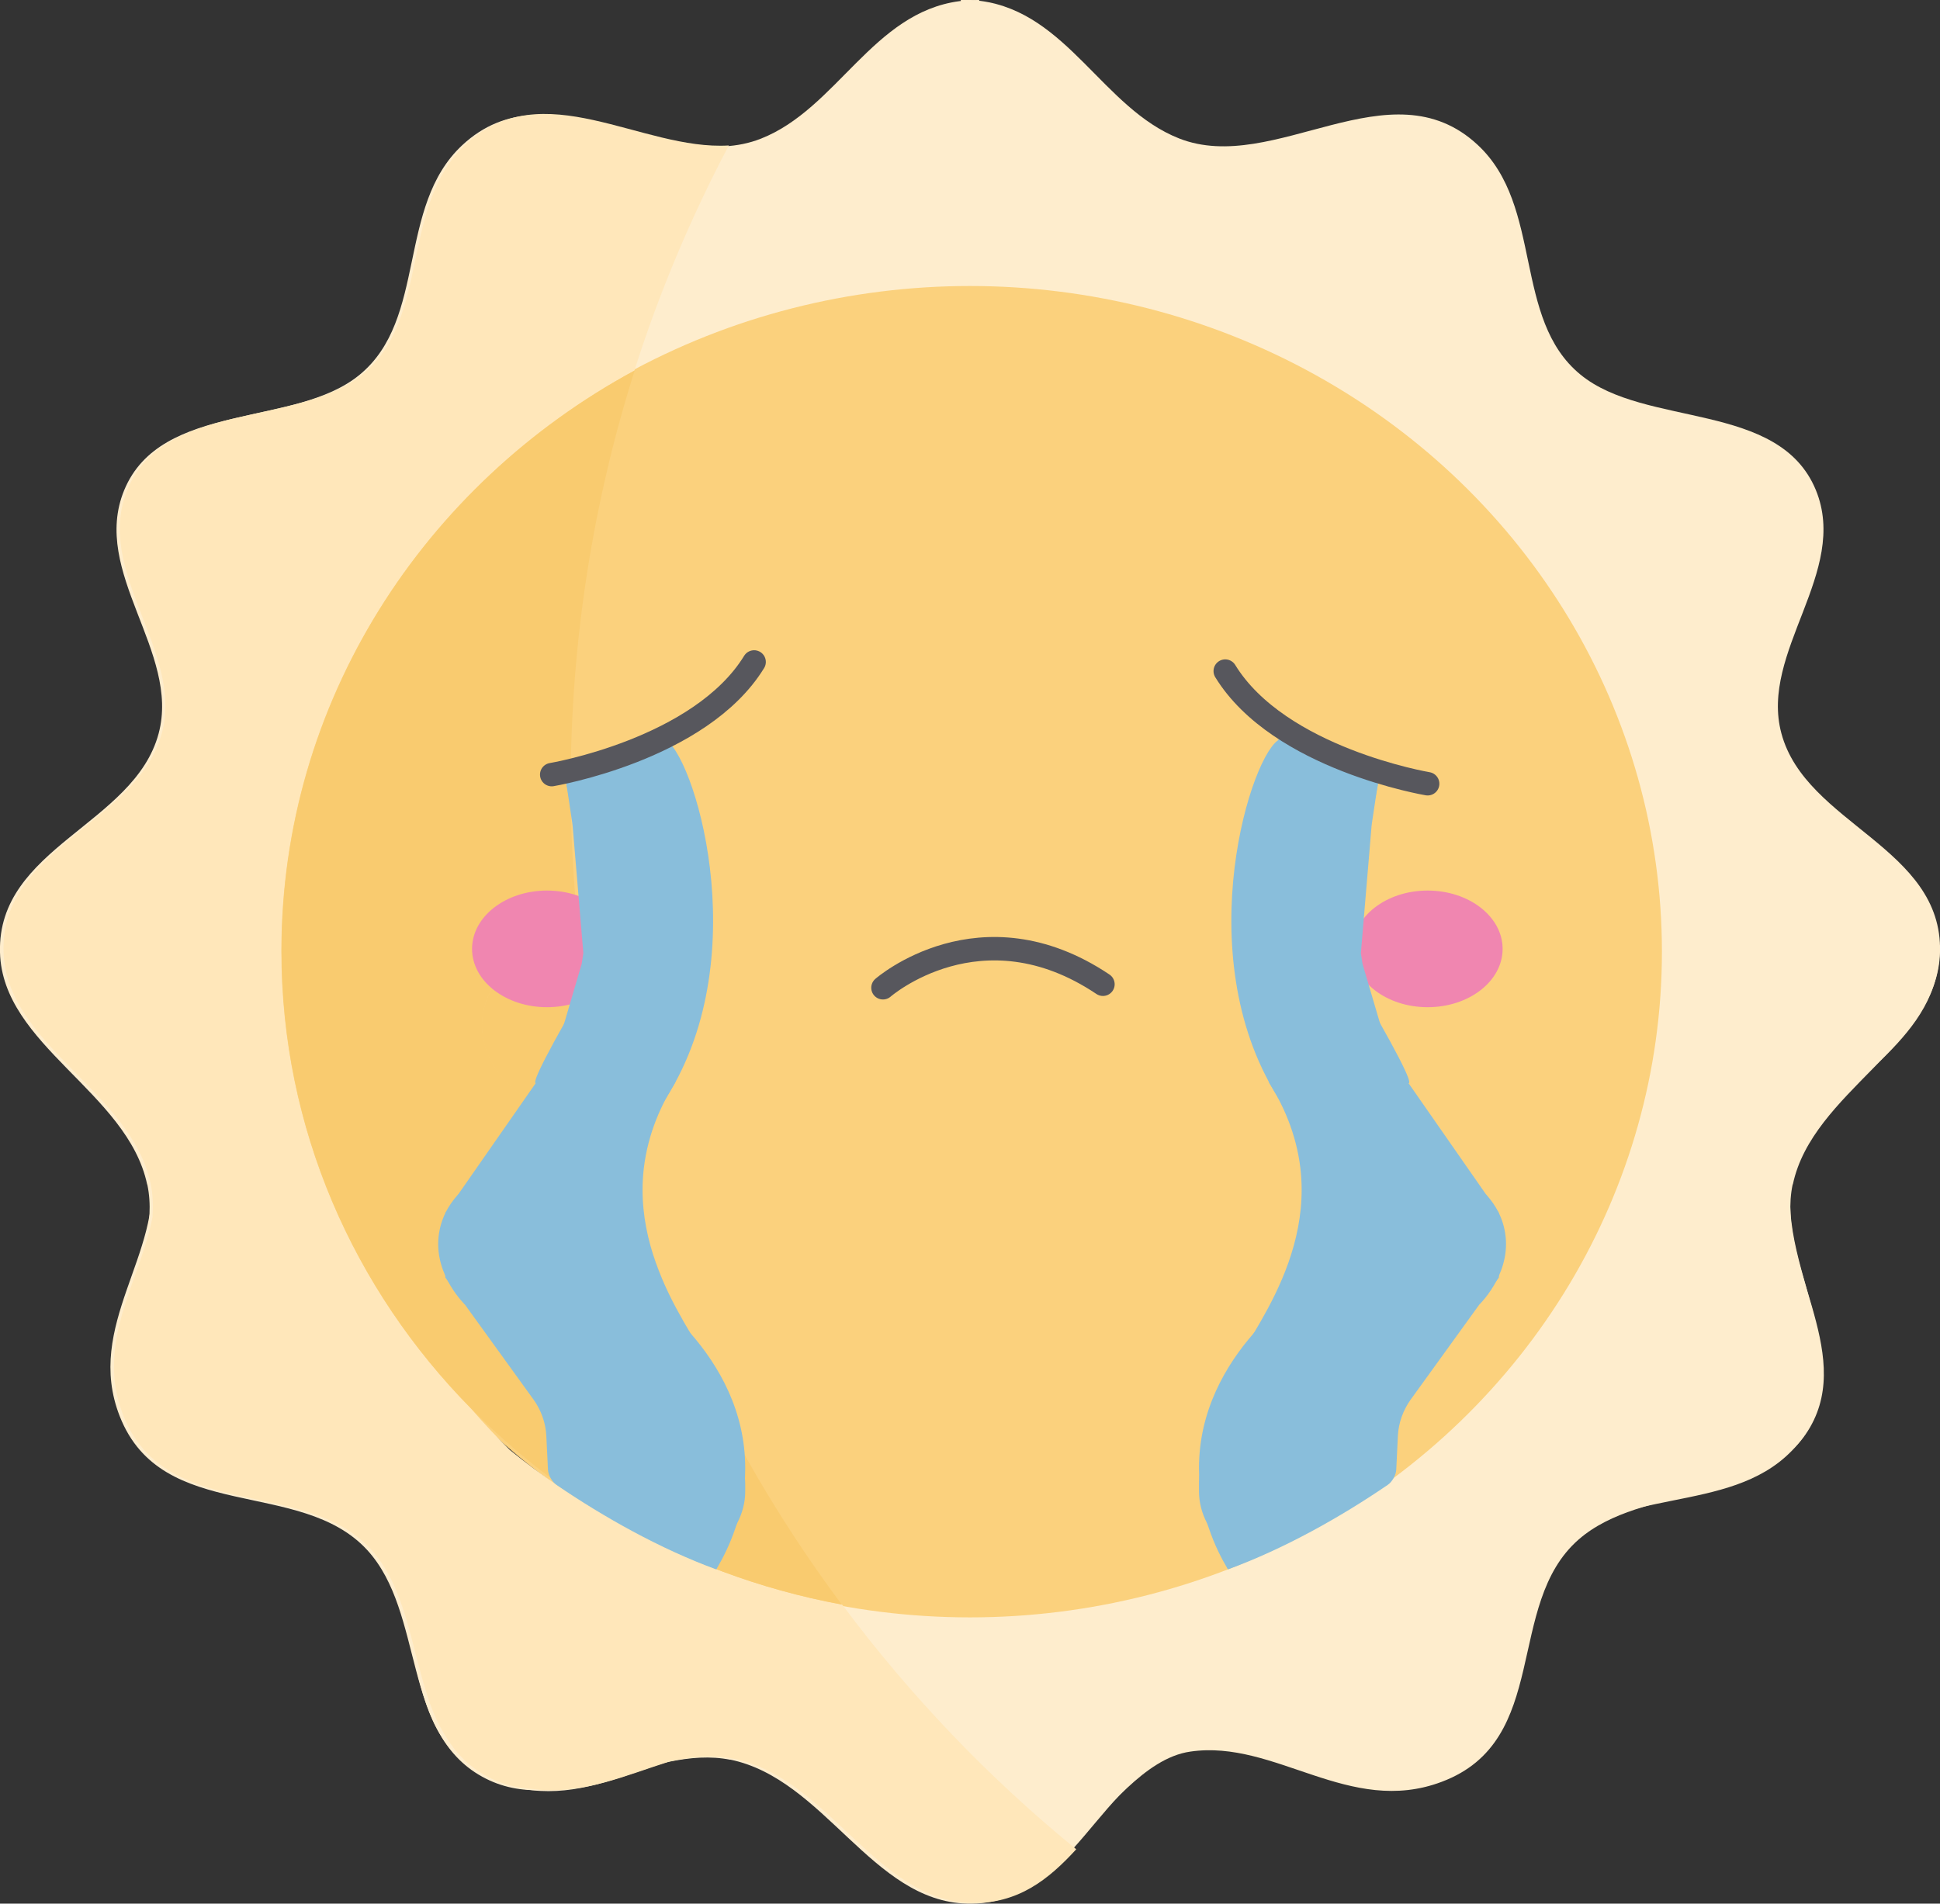 <?xml version="1.0" encoding="UTF-8"?><svg xmlns="http://www.w3.org/2000/svg" viewBox="0 0 82.81 81.27"><rect x="0" y="0" width="82.81" height="81.27" fill="#333333" stroke="none"/><defs><style>.e{fill:#f086b0;}.f{fill:#89bedb;}.g{stroke-linejoin:round;}.g,.h{fill:none;stroke:#57575d;stroke-linecap:round;}.i{fill:#fbd17d;}.j{fill:#f9cb6f;}.k{fill:#feedcd;}.l{fill:#ffe7ba;}.h{stroke-miterlimit:10;}</style></defs><g id="a"/><g id="b"><g id="c"><g><path class="k" d="M76.53,50.56c.84-3.95,6.18-5.93,6.28-9.91,.12-4.48-5.73-5.46-6.77-9.34-.94-3.49,2.91-6.88,1.47-10.39-1.57-3.81-7.28-2.65-10.05-4.93-2.9-2.38-1.57-7.18-4.38-9.8-3.74-3.49-8.69,1.32-12.75-.28-3.25-1.28-4.77-5.38-8.47-5.87-.29-.04-.58-.05-.85-.05,.28,3.01-.21,6.2-.1,9.2,.05,1.44,.31,3.02,.09,4.49,7.1-.02,14.29,3.22,19.44,7.79,19.6,17.4,6.45,48.34-19.66,48.88,1.06,3.12,3.54,5.35,5.05,8.25,1.41-1.23,3.01-3.54,4.98-3.82,3.63-.53,6.78,2.78,10.73,1.29,4.69-1.76,2.67-7.56,5.84-10.34,2.74-2.4,7.93-1.43,9.88-4.79,1.9-3.28-1.44-7.05-.74-10.37Z"/><path class="k" d="M6.28,50.56C5.44,46.62,.1,44.63,0,40.66c-.12-4.48,5.73-5.46,6.77-9.34,.94-3.49-2.91-6.88-1.47-10.39,1.57-3.81,7.28-2.65,10.05-4.93,2.9-2.38,1.57-7.18,4.38-9.8,3.74-3.49,8.69,1.32,12.75-.28,3.25-1.28,4.77-5.38,8.47-5.87,.29-.04,.58-.05,.85-.05-.28,3.01,.21,6.2,.1,9.2-.05,1.44-.31,3.02-.09,4.49-7.1-.02-14.29,3.22-19.44,7.79-19.6,17.4-6.45,48.34,19.66,48.88-1.06,3.12-3.54,5.35-5.05,8.25-1.41-1.23-3.01-3.54-4.98-3.82-3.63-.53-6.78,2.78-10.73,1.29-4.69-1.76-2.67-7.56-5.84-10.34-2.74-2.4-7.93-1.43-9.88-4.79-1.9-3.28,1.44-7.05,.74-10.37Z"/><path class="k" d="M31.16,75.12c4.03,.82,6.06,6.05,10.12,6.15,4.58,.11,5.58-5.61,9.54-6.63,3.56-.92,7.03,2.85,10.61,1.44,3.89-1.53,2.71-7.13,5.03-9.84,2.43-2.83,7.33-1.53,10.01-4.29,3.57-3.66-1.35-8.51,.29-12.48,1.31-3.19,5.5-4.67,5.99-8.3,.04-.29,.05-.56,.05-.83-3.08,.27-6.33-.2-9.39-.09-1.47,.05-3.09,.3-4.59,.09,.02,6.95-3.29,13.99-7.95,19.03-17.77,19.19-49.37,6.32-49.93-19.25-3.19,1.04-5.46,3.47-8.42,4.95,1.26,1.38,3.61,2.95,3.91,4.88,.54,3.55-2.84,6.64-1.32,10.51,1.8,4.6,7.72,2.61,10.57,5.72,2.45,2.68,1.46,7.77,4.9,9.67,3.35,1.86,7.2-1.41,10.6-.72Z"/></g><ellipse class="i" cx="41.4" cy="40.63" rx="29.54" ry="28.42"/><g><path class="j" d="M25.75,47.8c.12,0,.23-.02,.35-.03h.05c-.68-2.65-1.16-5.3-1.45-7.94-1.54,.25-2.82,1.03-3.53,2.08-.37,.56-.6,1.18-.6,1.86,0,2.23,2.32,4.04,5.18,4.04Z"/><path class="l" d="M35.92,68.5c-3.51-.65-6.8-1.9-9.75-3.63-1.55-.85-3.03-1.85-4.41-2.97-.58-.57-1.13-1.16-1.65-1.76-5.02-5.09-8.1-11.97-8.1-19.54,0-5.32,1.52-10.3,4.16-14.55,2.64-4.26,6.41-7.79,10.91-10.23h0c1.06-3.34,2.42-6.56,4.03-9.61-3.73,.23-7.95-3.11-11.24-.04-2.81,2.63-1.48,7.43-4.38,9.8-2.77,2.27-8.49,1.12-10.05,4.93-1.44,3.51,2.41,6.9,1.47,10.39C5.88,35.16,.03,36.14,.15,40.62c.1,3.98,5.44,5.96,6.28,9.91,.1,.47,.11,.94,.08,1.43-.53,2.75-2.47,5.35-1.25,8.46,1.8,4.6,7.72,2.61,10.57,5.72,1.46,1.6,1.7,4.05,2.39,6.18,.15,.5,.34,.98,.58,1.42,.04,.07,.08,.15,.12,.22,.04,.07,.09,.14,.13,.21,.41,.66,.94,1.23,1.69,1.64,.67,.37,1.35,.53,2.05,.57,2.06,.26,3.92-.59,5.8-1.18,.93-.2,1.86-.29,2.75-.11,4.03,.82,6.06,6.05,10.12,6.15,1.99,.05,3.3-1,4.48-2.29-3.74-3.05-7.09-6.56-9.98-10.43Z"/><path class="j" d="M16.18,26.05c-2.64,4.26-4.16,9.23-4.16,14.55,0,7.57,3.08,14.45,8.1,19.54,1.79,1.82,3.82,3.42,6.06,4.73,2.95,1.74,6.24,2.98,9.75,3.63-4.55-6.1-7.92-13.11-9.82-20.72h0c-.12,0-.23,.02-.35,.02-2.86,0-5.18-1.81-5.18-4.04,0-.67,.22-1.3,.6-1.86,.71-1.05,1.98-1.84,3.52-2.08-.22-2.06-.34-4.16-.34-6.28,0-6.18,.96-12.13,2.73-17.72h0c-4.5,2.43-8.26,5.97-10.91,10.23Z"/></g><g><ellipse class="e" cx="23.35" cy="40.51" rx="3.2" ry="2.49"/><ellipse class="e" cx="60.94" cy="40.51" rx="3.2" ry="2.49"/></g><g id="d"><g><path class="f" d="M31.04,60.83h0l-4.27-6.3v-.29c-1.95-2.48-1.27-6.9,2.05-8.02l.04-.15c-1.71-1.45-2.13-4.08-1.26-6.12-.04-1.27,.32-2.56,1.12-3.53l-.34-5.37-1.02,.45h0l-3.3,1.18,.37,2.47c0,.06,.02,.12,.02,.19l.45,5.35-.07,.46-1.16,3.94-4.66,6.69v2.76l3.77,5.22c.32,.45,.51,.98,.54,1.53l.07,1.45c.01,.23,.17,.52,.36,.65,2.02,1.38,4.42,2.73,6.82,3.61l.18-.38,.72-1.6c.22-.42,.34-.88,.34-1.35v-.31c0-.36-.07-.71-.2-1.05l-.58-1.46Z"/><path class="f" d="M30.58,66.99c.52-.87,1.23-2.37,1.23-4.29,.02-4.92-4.6-7.82-4.95-8.04"/><path class="f" d="M19.84,55.69c-.13-.13-1.44-1.47-1.07-3.2,.15-.73,.55-1.24,.8-1.51"/><path class="f" d="M28.82,46.22c-.56,.88-1.16,2.13-1.34,3.67-.54,4.7,3.33,8.29,2.74,8.78-.43,.36-3.02-1.23-4.4-3.83-1.75-3.27-.8-6.65-.51-7.56"/><path class="f" d="M28.24,31.53c1.11-.04,4,8.42,.58,14.69-1.09,2.01-2.84,3.83-3.38,3.55-.56-.29,.67-2.61,1.09-7.15,.26-2.79-.06-3.57,.38-6.38,.34-2.2,.73-4.69,1.33-4.71Z"/><path class="f" d="M24.17,33.44c.56,.89,2.73,4.55,1.49,8.55-.77,2.5-2.63,4.36-2.8,4.25-.11-.07,.33-1.08,2.8-5.27"/></g><g><path class="f" d="M51.95,60.83h0l4.27-6.3v-.29c1.95-2.48,1.27-6.9-2.05-8.02l-.04-.15c1.71-1.45,2.13-4.08,1.26-6.12,.04-1.27-.32-2.56-1.12-3.53l.34-5.37,1.02,.45h0l3.3,1.18-.37,2.47c0,.06-.02,.12-.02,.19l-.45,5.35,.07,.46,1.16,3.94,4.66,6.69v2.76l-3.77,5.22c-.32,.45-.51,.98-.54,1.53l-.07,1.45c-.01,.23-.17,.52-.36,.65-2.02,1.38-4.42,2.73-6.82,3.61l-.18-.38-.72-1.6c-.22-.42-.34-.88-.34-1.35v-.31c0-.36,.07-.71,.2-1.05l.58-1.46Z"/><path class="f" d="M52.41,66.99c-.52-.87-1.23-2.37-1.23-4.29-.02-4.92,4.6-7.82,4.95-8.04"/><path class="f" d="M63.15,55.69c.13-.13,1.44-1.47,1.07-3.2-.15-.73-.55-1.24-.8-1.51"/><path class="f" d="M54.17,46.22c.56,.88,1.16,2.13,1.34,3.67,.54,4.7-3.33,8.29-2.74,8.78,.43,.36,3.02-1.23,4.4-3.83,1.75-3.27,.8-6.65,.51-7.56"/><path class="f" d="M54.76,31.53c-1.11-.04-4,8.42-.58,14.69,1.09,2.01,2.84,3.83,3.38,3.55,.56-.29-.67-2.61-1.09-7.15-.26-2.79,.06-3.57-.38-6.38-.34-2.2-.73-4.69-1.33-4.71Z"/><path class="f" d="M58.83,33.44c-.56,.89-2.73,4.55-1.49,8.55,.77,2.5,2.63,4.36,2.8,4.25,.11-.07-.33-1.08-2.8-5.27"/></g></g><path class="h" d="M23.55,33.07s6.34-1.06,8.64-4.81"/><path class="h" d="M60.94,33.46s-6.34-1.06-8.64-4.81"/><path class="g" d="M37.69,42.17s4.17-3.65,9.39-.15"/></g></g></svg>